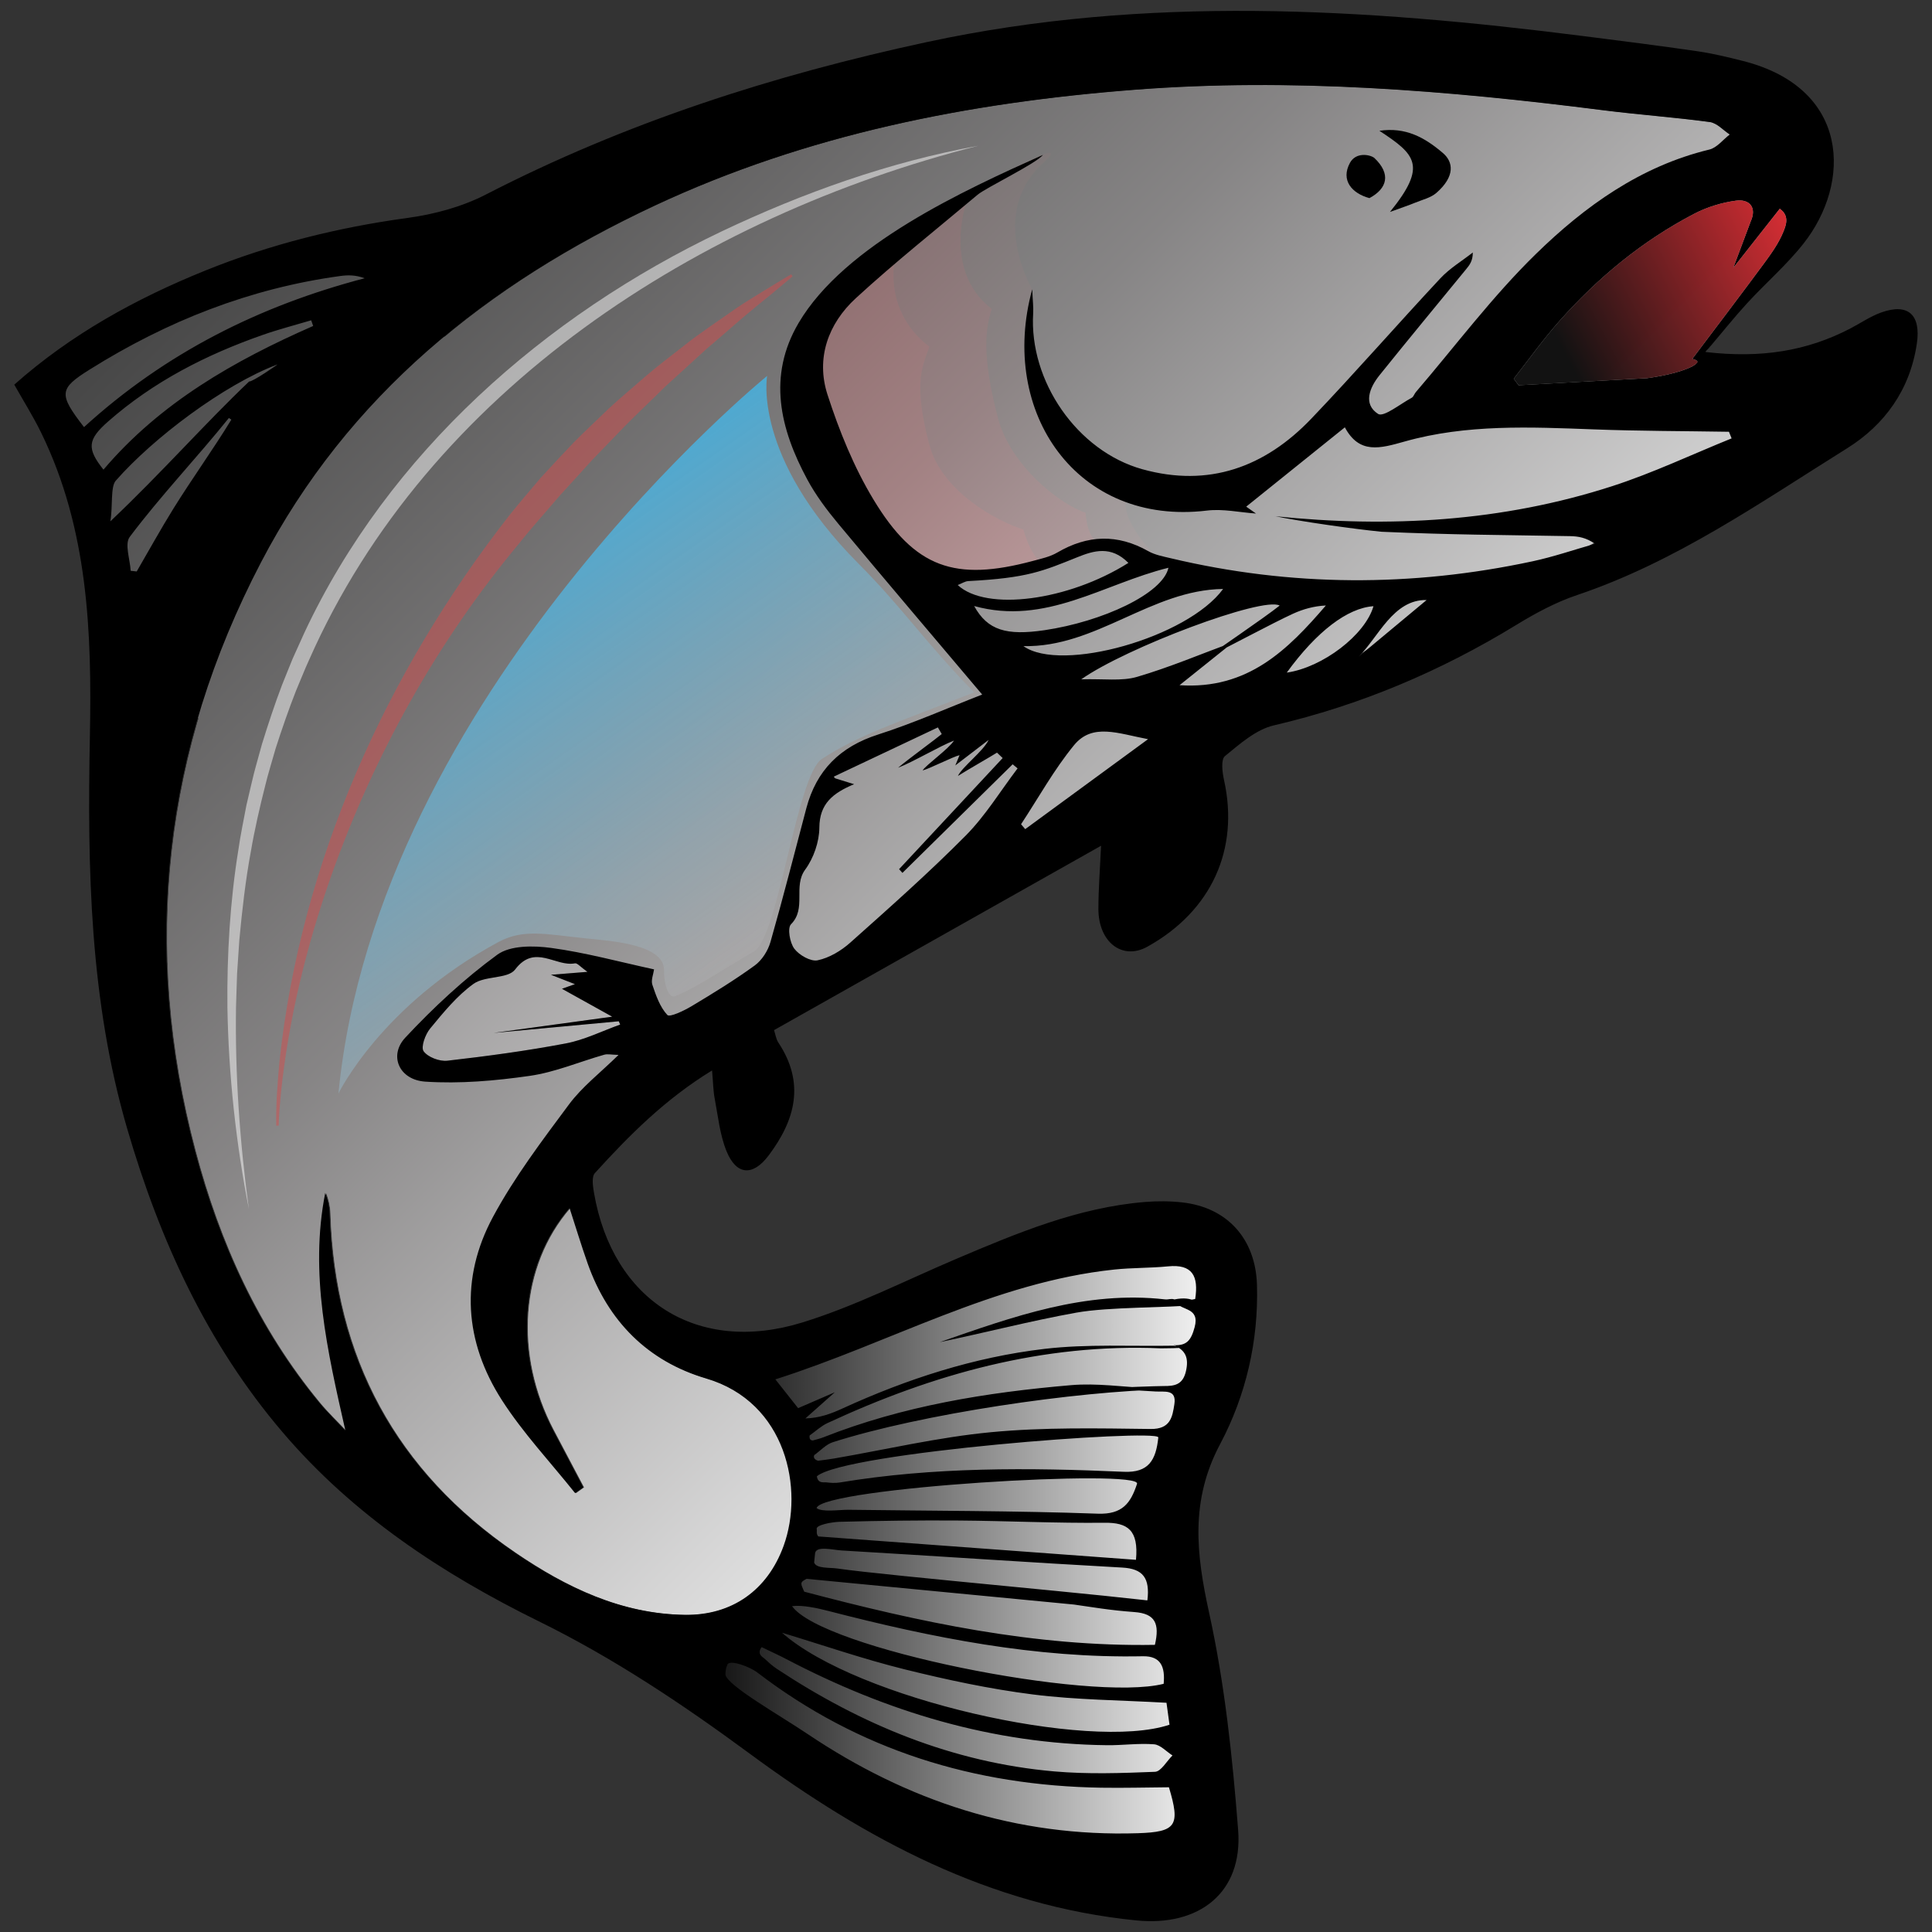<?xml version="1.0" encoding="UTF-8"?>
<svg xmlns="http://www.w3.org/2000/svg" xmlns:xlink="http://www.w3.org/1999/xlink" viewBox="0 0 1080 1080">
  <rect x="0" y="0" width="1080" height="1080" fill="#333333" stroke="none"/>
  <defs>
    <style>
      .cls-1 {
        mix-blend-mode: screen;
      }

      .cls-1, .cls-2 {
        opacity: .5;
      }

      .cls-3, .cls-4 {
        fill: #fff;
      }

      .cls-5, .cls-6, .cls-2 {
        fill: #e11f26;
      }

      .cls-7 {
        fill: none;
      }

      .cls-8 {
        fill: url(#linear-gradient-4);
      }

      .cls-6 {
        opacity: .2;
      }

      .cls-9 {
        isolation: isolate;
      }

      .cls-10 {
        fill: url(#linear-gradient-3);
        mix-blend-mode: multiply;
        opacity: .9;
      }

      .cls-11 {
        fill: url(#linear-gradient-2);
      }

      .cls-11, .cls-4 {
        opacity: .6;
      }

      .cls-12 {
        fill: #d34c4c;
      }

      .cls-13 {
        fill: #c1c1c1;
      }

      .cls-14 {
        fill: url(#linear-gradient);
      }

      .cls-15 {
        clip-path: url(#clippath);
      }
    </style>
    <clipPath id="clippath">
      <rect class="cls-7" width="1080" height="1080"/>
    </clipPath>
    <linearGradient id="linear-gradient" x1="376.14" y1="857.62" x2="688.65" y2="857.62" gradientUnits="userSpaceOnUse">
      <stop offset="0" stop-color="#000"/>
      <stop offset="1" stop-color="#fff"/>
    </linearGradient>
    <linearGradient id="linear-gradient-2" x1="731.87" y1="579.63" x2="195.14" y2="42.9" gradientUnits="userSpaceOnUse">
      <stop offset="0" stop-color="#fff"/>
      <stop offset=".5" stop-color="#6d6a6b"/>
      <stop offset="1" stop-color="#000"/>
    </linearGradient>
    <linearGradient id="linear-gradient-3" x1="875.48" y1="199.13" x2="1010.64" y2="128.81" gradientUnits="userSpaceOnUse">
      <stop offset="0" stop-color="#000"/>
      <stop offset="1" stop-color="#e11f26"/>
    </linearGradient>
    <linearGradient id="linear-gradient-4" x1="402.96" y1="544.86" x2="254.2" y2="332.41" gradientUnits="userSpaceOnUse">
      <stop offset="0" stop-color="#acaaab" stop-opacity=".6"/>
      <stop offset="1" stop-color="#4ea9d1"/>
    </linearGradient>
  </defs>
  <g class="cls-9">
    <g id="Layer_2" data-name="Layer 2">
      <g id="Layer_1-2" data-name="Layer 1">
        <g class="cls-15">
          <g>
            <path class="cls-14" d="M376.14,921.34c7.25,3.58,141.92,97.39,144.2,95.45,2.28-1.95,108.15,19.81,112.5,16.91,4.35-2.9,44.81-2.9,44.88-10.15.07-7.25-2.67-45.89-2.67-45.89l-15.66-89.5-.7-67.34,29.96-71.3v-56.62l-48.08-11.6-91.07,26.1-111.14,42.12-13.7,12.65s27.47,43.08,27.39,103.13c-48.37,56.82-75.91,56.05-75.91,56.05Z"/>
            <path class="cls-13" d="M275.94,577.41c21.17-2.9,42.34-5.8,66.27-9.08-11.51-6.4-19.61-10.9-28.08-15.6,2.48-.88,4.47-1.59,7.26-2.58-3.86-1.51-7.09-2.77-13.4-5.24,8.2-.66,13.02-1.05,20.38-1.64-3.83-2.71-5.65-5.02-6.96-4.77-10.84,2.12-22.45-11.12-33.43,3.42-4.08,5.41-16.86,3.41-23.31,8.07-9.29,6.7-16.84,16.03-24.24,24.98-2.71,3.28-5.28,10.42-3.63,12.69,2.42,3.33,8.9,5.78,13.28,5.28,22.17-2.54,44.34-5.51,66.25-9.67,10.4-1.97,20.24-6.92,30.34-10.53-.26-.61-.52-1.23-.77-1.84"/>
            <path class="cls-2" d="M541.61,108.6s-16.59,41.51,12.78,64.08c-3.26,10.15-5.98,25.29,3.54,61.18,7.12,26.86,35.17,48.4,48.95,52.75,0,0,.31,13.29,7.61,17.77-7.98,1.45-17.77,6.16-17.77,6.16l-19.77,6.83-37.54,4.25-25.71-2.37-33.36-34.08-28.28-55.11s-1.45-46.77,0-47.5,33.72-32.99,33.72-32.99l55.84-40.97"/>
            <path class="cls-6" d="M557.78,98.68l-71.28,50.53-36.26,37.71s12.33,68.89,9.43,66.71c-2.9-2.18,18.85,29.73,18.85,29.73,0,0,26.83,35.2,29.73,36.09s22.67,2.01,22.21,2.18,19.67,2.7,31.45-2.18c14.91-3.05,27.42-5.77,27.96-6.32.54-.54,7.07-5.08,8.43-5.12,1.36-.04,12.92-3.31,12.92-3.31l9.38-.95s7.89,2.04,8.43,2.04,16.18,6.12,16.18,4.89-20.39-20.53-15.26-33.84c-1.81-1.85-46.2-47.2-46.2-47.2l-8.7-26.65s1.95-32.16.95-32.49c-.99-.34,1.02-8.76,1.02-8.76,0,0-25.11-42.32,6.04-70.55,18.01-16.32-25.29,7.48-25.29,7.48Z"/>
            <path class="cls-5" d="M501.68,137.9s-11.55,33.33,17.82,55.9c-3.26,10.15-9.52,18.85,0,54.75,7.12,26.86,38.82,43.15,52.6,47.5,0,0,3.67,14.74,10.97,19.22-7.98,1.45-21.15,4.18-21.15,4.18l-14.19,1.24-8.32.94-25.71-2.37-33.36-34.08-28.28-55.11s-1.45-46.77,0-47.5,33.72-32.99,33.72-32.99l55.84-40.97"/>
            <path class="cls-4" d="M939.71,276.54c1.03-.55,58-36.79,58.85-37.79,22.21-25.9-90.43,5.78-66.1-17.96,27.33-26.68,53.63-73.51,76.86-102.33,2.72-3.37-3.76-16.91,0-19.79-3.68-2.41-49.02-29.87-52.96-30.4-19.87-2.69-39.92-4.09-59.82-6.62-86.98-11.06-174.02-18.22-261.88-11.43-93,7.19-183.23,25.02-268.17,64.73-93.78,43.84-171.41,106.19-220.08,199.52-54.57,104.66-67.09,214.83-36.9,329,13.56,51.29,35.25,99.25,69.46,140.66,4.55,5.5,9.75,10.46,14.66,15.67-10.09-44.59-20.16-87.85-11.28-132.92,1.41,3.72,2.28,7.52,2.4,11.35,2.51,80.67,36.9,144.25,103.43,189.65,28.48,19.44,59.42,34.39,95.12,34.87,26.44.36,46.3-13.78,55.3-38.59,11.42-31.48,1.71-80.26-43.35-93.55-32.59-9.61-54.81-31.99-66.23-64.36-3.55-10.04-6.62-20.25-10.11-30.96-28.14,32.5-31.53,81.88-9.25,124.22,5.61,10.66,11.25,21.31,16.87,31.96-1.5,1.07-3,2.15-4.51,3.22-13.75-17.24-29.04-33.49-40.9-51.94-20.95-32.61-23.5-68.08-5.02-102.41,11.95-22.2,27.43-42.64,42.54-62.96,7.32-9.84,17.43-17.59,27.67-27.64-3.95-.09-6.12-.64-7.99-.11-13.89,3.95-27.47,9.79-41.62,11.82-19.28,2.77-39.08,4.5-58.43,3.23-14.66-.97-20.52-14.59-11.16-24.6,15.73-16.83,32.84-32.78,51.4-46.34,7.23-5.28,20.23-5.15,30.1-3.81,19.29,2.61,38.22,7.81,57.56,12-.36,2.67-1.82,6.04-.95,8.62,2.02,5.99,4.25,12.46,8.38,16.88,1.31,1.41,9.27-2.37,13.51-4.91,12.03-7.21,24.04-14.55,35.36-22.79,4.02-2.93,7.37-8.22,8.76-13.08,7.09-24.8,13.45-49.81,20.05-74.75,5.63-21.29,18.91-34.46,40.12-41.25,19.68-6.3,38.67-14.76,58.19-22.35-27.53-32.62-54.19-63.94-80.5-95.55-6.42-7.72-12.56-15.92-17.3-24.73-15.22-28.27-265.5-82.75-247.96-112.47,25.85-43.81-221.75,79.31-177.79,59.57-3.87,4.89,179.69,380.51,175.06,384.41-22.79,19.18,124.18,1.61,102.27,21.75-15.49,14.24,123.44-84.22,130.06-63.81,6.55,20.22,110.1-100.41,121.05-82.29,23.15,38.31,55.25-35.14,98.7-46.78,4.65-1.25,76.52-42.77,80.6-45.16,16.94-9.92,59.97-45.15,77.21-35.41"/>
            <path class="cls-11" d="M939.71,276.54c1.03-.55,58-36.79,58.85-37.79,22.21-25.9-90.43,5.78-66.1-17.96,27.33-26.68,53.63-73.51,76.86-102.33,2.72-3.37-3.76-16.91,0-19.79-3.68-2.41-49.02-29.87-52.96-30.4-19.87-2.69-39.92-4.09-59.82-6.62-86.98-11.06-174.02-18.22-261.88-11.43-93,7.19-183.23,25.02-268.17,64.73-93.78,43.84-171.41,106.19-220.08,199.52-54.57,104.66-67.09,214.83-36.9,329,13.56,51.29,35.25,99.25,69.46,140.66,4.55,5.5,9.75,10.46,14.66,15.67-10.09-44.59-20.16-87.85-11.28-132.92,1.41,3.72,2.28,7.52,2.4,11.35,2.51,80.67,36.9,144.25,103.43,189.65,28.48,19.44,59.42,34.39,95.12,34.87,26.44.36,46.3-13.78,55.3-38.59,11.42-31.48,1.71-80.26-43.35-93.55-32.59-9.61-54.81-31.99-66.23-64.36-3.55-10.04-6.62-20.25-10.11-30.96-28.14,32.5-31.53,81.88-9.25,124.22,5.61,10.66,11.25,21.31,16.87,31.96-1.5,1.07-3,2.15-4.51,3.22-13.75-17.24-29.04-33.49-40.9-51.94-20.95-32.61-23.5-68.08-5.02-102.41,11.95-22.2,27.43-42.64,42.54-62.96,7.32-9.84,17.43-17.59,27.67-27.64-3.95-.09-6.12-.64-7.99-.11-13.89,3.95-27.47,9.79-41.62,11.82-19.28,2.77-39.08,4.5-58.43,3.23-14.66-.97-20.52-14.59-11.16-24.6,15.73-16.83,32.84-32.78,51.4-46.34,7.23-5.28,20.23-5.15,30.1-3.81,19.29,2.61,38.22,7.81,57.56,12-.36,2.67-1.82,6.04-.95,8.62,2.02,5.99,4.25,12.46,8.38,16.88,1.31,1.41,9.27-2.37,13.51-4.91,12.03-7.21,24.04-14.55,35.36-22.79,4.02-2.93,7.37-8.22,8.76-13.08,7.09-24.8,13.45-49.81,20.05-74.75,5.63-21.29,18.91-34.46,40.12-41.25,19.68-6.3,38.67-14.76,58.19-22.35-27.53-32.62-54.19-63.94-80.5-95.55-6.42-7.72-12.56-15.92-17.3-24.73-15.22-28.27-265.5-82.75-247.96-112.47,25.85-43.81-221.75,79.31-177.79,59.57-3.87,4.89,179.69,380.51,175.06,384.41-22.79,19.18,124.18,1.61,102.27,21.75-15.49,14.24,123.44-84.22,130.06-63.81,6.55,20.22,110.1-100.41,121.05-82.29,23.15,38.31,55.25-35.14,98.7-46.78,4.65-1.25,76.52-42.77,80.6-45.16,16.94-9.92,59.97-45.15,77.21-35.41"/>
            <g>
              <path d="M615.52,472.77c-61.86,34.88-121.98,68.78-182.83,103.08.78,2.33,1.11,4.98,2.43,6.97,14.95,22.57,9.55,43.2-5.5,63.16-8.68,11.51-17.91,11.18-23.46-2.39-3.75-9.15-4.74-19.47-6.62-29.33-.86-4.54-.9-9.23-1.49-15.88-26.44,16.2-46.38,36.36-65.49,57.36-1.95,2.14-1.12,7.52-.49,11.21,10.4,59.99,57.66,90.44,116.38,72.34,29.57-9.12,57.55-23.43,86.16-35.59,33.98-14.44,68-28.7,105.36-31.78,6.95-.57,14.06-.54,20.98.24,25.35,2.85,40.95,20.62,41.7,46.06.93,31.5-6.24,61.99-20.55,88.94-16.92,31.85-13.41,61.53-6.16,94.59,8.71,39.69,13.02,80.57,16.18,121.18,2.74,35.26-21.97,54.07-56.79,50.61-82.15-8.16-151.35-45.43-216.12-93.15-37.51-27.63-75.89-53.33-117.97-74.04-53.8-26.47-103.69-59.31-143.23-105.68-42.4-49.72-68.74-107.46-86.9-169.69-20.96-71.86-22.31-145.34-20.87-219.27,1.14-58.2-.95-116.06-27.27-169.89-4.39-8.99-9.76-17.5-14.99-26.8,31.7-28.13,68.03-48.11,106.84-63.8,36.39-14.71,74.15-24.1,113.13-29.41,14.91-2.03,30.34-6.21,43.64-13.06,78.22-40.29,160.77-66.79,246.71-85.27,122.24-26.28,244.19-18.89,366.49-3.35,21.31,2.71,42.63,5.39,63.89,8.49,8.66,1.26,17.23,3.32,25.72,5.48,59.9,15.24,60.54,68.02,33.84,101.96-9.45,12.01-21.23,22.16-31.61,33.47-7.29,7.94-14.02,16.41-23.21,27.25,30.89,3.58,56.45-.48,80.69-13.03,5.84-3.02,11.36-6.88,17.49-9.07,15.25-5.46,22.27,1.47,19.92,17.42-3.81,25.87-18.07,45.44-38.99,58.51-48.58,30.34-95.77,63.46-150.9,82.02-11.9,4.01-23.31,10.15-34.07,16.74-42.27,25.85-87.12,44.86-135.51,56.13-9.97,2.32-18.98,10.37-27.3,17.16-2.32,1.89-1.5,8.97-.53,13.32,8.66,38.86-7.06,73.37-42.86,93.25-13.92,7.73-27.38-2.49-27.35-21.22.02-11.24.91-22.48,1.48-35.2ZM689.49,358.91c-9.65,7.73-19.31,15.46-30.12,24.12,38.16,2.56,60.54-19.8,81.8-44.56-6.65.34-12.71,2.02-18.35,4.6-11.32,5.17-37.11,19.08-48.3,24.53,3.98-3.17,31.75-21.86,40.81-29.08-9.33-5.24-85.84,23.53-110.91,41.23,12.66-.4,22.54,1.16,31.21-1.38,18.3-5.36,35.96-12.87,53.87-19.46ZM621.52,775.9c3.05-.3,25.94-1.12,28.99-1.1,6.11.05,10.7-.7,12.44-8.3,1.69-7.37-.15-11.72-6.79-14.53,7.1.3,9.62-2.5,11.65-10.06,3-11.16-7.3-9.13-10.37-13.84l-.18.28c3.66-.74,7.32-1.48,10.86-2.2,2.01-12.94-1.65-19.59-15.18-18.25-10,.99-20.12.73-30.11,1.79-67.09,7.08-125.32,41-189.4,61.38,5,6.33,8.91,11.28,12.72,16.09,6.78-2.93,12.17-5.27,20.51-8.87-7.16,6.36-11.81,10.49-16.45,14.62,7.95-.22,14.38-2.66,20.62-5.51,36.09-16.53,73.67-28.74,113.03-33.37,23.99-2.82,48.49-1.36,72.83-1.79-2.57.52,14.93,1.32-7.69,1.49-65.91-2.83-127.34,14.32-186.44,41.77-3.62,1.68-6.67,4.6-9.98,6.94-.22,2.08.47,2.71,1.81,2.78,1.94-.57,3.94-1,5.82-1.74,44.55-17.6,91.3-25.14,138.63-29.18,14.17-1.21,28.63.98,42.99,1.62-8.25.41,19.7.54,11.44.7-52.16,1.02-138.36,13.83-187.67,29.56-3.85,1.23-6.96,4.75-10.42,7.2-.77,1.73.69,2.74,2.07,3.18,2.96-.41,5.93-.72,8.88-1.23,29.29-5.06,58.4-11.93,87.91-14.73,29.53-2.81,59.45-2.16,89.18-1.79,11.08.14,12.17-6.73,13.26-13.86,1.31-8.55-5.52-6.78-10.59-7.11-1.55-.1-22.85-1.17-24.36-1.93ZM645.87,901.33c-45.07-4.26-149.96-14.49-195.03-18.75-3.94,2.06-3.26,2.57-1.28,7.18,64.16,16.96,128.81,30.91,196.04,29.72,2.75-11.91.16-17.44-11.36-18.32-14.67-1.11-20.66-2.33-43.92-5.68,17.12-.3,34.23-.6,51.08-.9,1.5-12.4-2.41-17.66-14.08-18.3-52.3-2.88-104.57-6.49-156.86-9.56-5.02-.3-14.31-2.8-14.83,1.63l-.52,5.09c1.14,3.51,8.6,2.73,13,3.37,28.6,4.15,157.76,15.24,186.35,19.49,10.55,1.57,7.49,4.4-3.42,4.87l-5.17.16ZM712.7,288.57c63.93,6.6,127.09,3.06,188.52-16.8,22.75-7.35,44.54-17.72,66.76-26.71-.5-1.23-.99-2.47-1.49-3.7-25.18-.41-50.37-.38-75.53-1.33-35.53-1.33-71.17-2.98-105.76,6.78-13.67,3.86-25.32,7.23-33.42-7.93-19.03,15.3-36.99,29.74-55.14,44.34,1.95,1.37,3.71,2.61,5.47,3.85-9.14-.63-18.46-2.74-27.39-1.66-72.52,8.77-116.63-54.8-97.7-123.68.29,6.68.74,10.05.53,13.37-2.36,37.89,24.6,77.06,61.02,87.2,37.15,10.34,68.57-1.17,94.44-28.24,24.55-25.69,47.92-52.51,72.18-78.49,5.21-5.58,12.04-9.65,18.12-14.42.02,4.82-1.93,7.14-3.85,9.48-16.13,19.7-32.38,39.31-48.33,59.16-5.56,6.92-9.28,16.14-.76,21.6,3.09,1.98,12.41-5.62,18.79-9.03,1.03-.55,1.45-2.17,2.3-3.16,22.21-25.9,42.79-53.48,67.12-77.22,27.33-26.68,58.46-49.08,96.98-58.38,4.21-1.02,7.59-5.51,11.35-8.4-3.68-2.41-7.15-6.43-11.09-6.97-19.87-2.69-39.92-4.09-59.82-6.62-86.98-11.06-174.02-18.22-261.88-11.43-93,7.19-183.23,25.02-268.17,64.73-93.78,43.84-171.41,106.19-220.08,199.52-54.57,104.66-67.09,214.83-36.9,329,13.56,51.29,35.25,99.25,69.46,140.66,4.55,5.5,9.75,10.46,14.66,15.67-10.09-44.59-20.16-87.85-11.28-132.92,1.41,3.72,2.28,7.52,2.4,11.35,2.51,80.67,36.9,144.25,103.43,189.65,28.48,19.44,59.42,34.39,95.12,34.87,26.44.36,46.3-13.78,55.3-38.59,11.42-31.48,1.71-80.26-43.35-93.55-32.59-9.61-54.81-31.99-66.23-64.36-3.55-10.04-6.62-20.25-10.11-30.96-28.14,32.5-31.53,81.88-9.25,124.22,5.61,10.66,11.25,21.31,16.87,31.96-1.5,1.07-3,2.15-4.51,3.22-13.75-17.24-29.04-33.49-40.9-51.94-20.95-32.61-23.5-68.08-5.02-102.41,11.95-22.2,27.43-42.64,42.54-62.96,7.32-9.84,17.43-17.59,27.67-27.64-3.95-.09-6.12-.64-7.99-.11-13.89,3.95-27.47,9.79-41.62,11.82-19.28,2.77-39.08,4.5-58.43,3.23-14.66-.97-20.52-14.59-11.16-24.6,15.73-16.83,32.84-32.78,51.4-46.34,7.23-5.28,20.23-5.15,30.1-3.81,19.29,2.61,38.22,7.81,57.56,12-.36,2.67-1.82,6.04-.95,8.62,2.02,5.99,4.25,12.46,8.38,16.88,1.31,1.41,9.27-2.37,13.51-4.91,12.03-7.21,24.04-14.55,35.36-22.79,4.02-2.93,7.37-8.22,8.76-13.08,7.09-24.8,13.45-49.81,20.05-74.75,5.63-21.29,18.91-34.46,40.12-41.25,19.68-6.3,38.67-14.76,58.19-22.35-27.53-32.62-54.19-63.94-80.5-95.55-6.42-7.72-12.56-15.92-17.3-24.73-15.22-28.27-22.32-57.76-4.79-87.49,25.85-43.81,92.64-74.18,136.59-93.92-3.87,4.89-31.91,18.37-36.54,22.27-22.79,19.18-46.18,37.71-68.09,57.85-15.49,14.24-22.44,33.57-15.82,53.98,6.55,20.22,14.73,40.46,25.68,58.58,23.15,38.31,45.6,45.98,89.05,34.33,4.65-1.25,9.59-2.3,13.67-4.69,16.94-9.92,33.67-10.53,50.9-.79,3.73,2.11,8.26,2.93,12.52,3.95,67.28,16,134.75,16.19,202.26,1.73,11.8-2.53,23.29-6.49,34.92-9.79-4.94-3.5-9.44-4.21-13.95-4.29-40.69-.72-64.78-.69-105.43-2.45-15.62-1.55-45.41-5.78-59.55-8.72ZM978.65,123.77c3.5-7.75-.59-12.61-8.22-11.6-8.01,1.07-16.23,3.6-23.39,7.34-28.98,15.14-53.88,35.72-75.49,60.15-9.01,10.19-16.94,21.34-25.36,32.06.9,1.21,1.8,2.42,2.7,3.63,36.96-2.02,34.83-1.91,71.79-3.93,12.25-1.68,20.53-4.19,25.34-6.62,1.66-1.13,5.5-2.85-.03-4.17,13.56-18.01,26.97-35.57,40.09-53.35,4.14-5.61,8.33-11.46,10.88-17.84,1.27-3.17,3.66-8.77-2.06-12.74-9.91,12.59-17.95,22.81-25.99,33.04M534.02,427.88c.76-1.83,1.52-3.66,2.38-5.74-3.29.69-17.39,7.84-20.66,8.53,1.96-3.12,14.59-11.99,17.55-16.68-7.64,2.91-23.07,12.05-31.28,15.18,6.54-5.42,20.72-15.75,24.43-18.83l-2.16-3.71-58.05,27.44c.04.57.04.6.87,1.09l10.35,3.21c-11.89,4.96-19.35,10.91-19.43,24.31-.05,7.91-3.2,17.01-7.9,23.41-6.94,9.45.9,21.68-7.94,30.57-2.09,2.1-.68,10.31,1.84,13.66,2.72,3.61,9.16,7.3,13.04,6.49,6.51-1.36,13.13-5.32,18.21-9.85,21.91-19.54,43.92-39.03,64.57-59.86,11.05-11.15,19.42-24.96,28.99-37.57-.91-.76-1.83-1.53-2.74-2.29-20.54,20.24-41.09,40.48-61.63,60.71-.62-.7-1.24-1.39-1.86-2.09,19.3-20.7,38.6-41.41,57.9-62.11l-3.17-3.02c-3.29,2.1-16.93,9.88-21.85,13.03,2.38-5.06,14.19-13.82,17.17-20.14M406.73,930.26c-.74,1.98-1.13,2.58-1.22,5.83.83,6.05,30.05,22.55,45.94,33.23,55.78,37.5,116.89,57.62,184.6,55.46,21.57-.69,23.84-4.24,17.39-25.68-12.56.09-25.2.44-37.84.24-70.86-1.14-135.43-20.92-192.21-64.37-4.26-3.26-14.79-7.16-16.66-4.71ZM275.94,577.41c21.17-2.9,42.34-5.8,66.27-9.08-11.51-6.4-19.61-10.9-28.08-15.6,2.48-.88,4.47-1.59,7.26-2.58-3.86-1.51-7.09-2.77-13.4-5.24,8.2-.66,13.02-1.05,20.38-1.64-3.83-2.71-5.65-5.02-6.96-4.77-10.84,2.12-22.45-11.12-33.43,3.42-4.08,5.41-16.86,3.41-23.31,8.07-9.29,6.7-16.84,16.03-24.24,24.98-2.71,3.28-5.28,10.42-3.63,12.69,2.42,3.33,8.9,5.78,13.28,5.28,22.17-2.54,44.34-5.51,66.25-9.67,10.4-1.97,20.24-6.92,30.34-10.53-.26-.61-.52-1.23-.77-1.84M425.77,920.75c-2.98,3.91.87,5.77,1.38,6.24,2.25,2.07,4.51,4.19,7.05,5.87,47.21,31.2,98.27,52.37,155.04,57.36,18.69,1.64,37.64.99,56.42.23,3.37-.14,6.51-5.95,9.76-9.14-3.43-2.18-6.74-5.96-10.31-6.24-8.69-.68-17.5.61-26.26.51-63.97-.71-123.31-18.77-179.56-48.27-3.64-1.91-7.39-3.6-13.52-6.56ZM652.08,951.86c-25.9-1.48-50.46-1.58-74.65-4.64-24.18-3.06-48.19-8.21-71.87-14.08-23.07-5.73-45.63-13.54-68.41-20.43,41.68,36.93,171.76,66.41,216.61,51.42-.56-4.07-1.13-8.24-1.68-12.26ZM650.49,941.26c.88-9.33-1.46-15.61-11.65-15.4-59.98,1.21-118.09-10.41-175.75-25.32-5.91-1.53-14.6-3.47-20.33-2.69,16.67,23.68,166.75,53.76,207.73,43.41ZM456.63,825.25c.58,4.22,3.89,3.24,4.97,3.37,2.58.31,5.29.52,7.83.1,52.67-8.76,105.71-8.31,158.78-5.98,13.87.61,17.97-6.44,19.3-19.25-1.37-4.84-175.2,8.32-190.88,21.76ZM46.96,238.76c45.45-41.44,98.12-67.83,156.87-83.21-5.06-1.88-9.29-1.84-13.45-1.28-50.65,6.87-97.05,25.26-140.18,52.26-17.27,10.81-17.57,13.68-3.24,32.23ZM456.47,843.01c2.93,2.47,12.84.9,17.95.97,46.41.63,92.85.51,139.23,2.18,13.84.5,18.4-5.93,21.94-16.64,3.34-8.58-176.27,2.08-179.12,13.5ZM635.02,871.96c1.56-16.72-4.7-20.87-17.56-20.73-27.06.29-54.14-1.04-81.22-1.24-22.29-.17-44.58.12-66.86.71-4.31.11-13.15,1.73-12.85,3.92.3,1.42-.47,2.54.89,4.26,58.97,4.34,117.93,8.68,177.6,13.07ZM175.07,182.22c-.37-1.06-.75-2.11-1.12-3.17-9.01,2.69-18.14,5.04-27,8.14-31.65,11.06-61.13,26.11-86.49,48.41-11.52,10.13-12.07,15.07-2.62,26.94,31.79-37.43,73.11-60.96,117.23-80.32ZM683.72,329.24c-40.19.47-71.03,32.84-111.62,31.94,21.12,15.09,91.73-4.75,111.62-31.94ZM544.56,338.77c7.5,13.62,18.1,16.63,39.33,13.51,32.21-4.74,66.14-20.39,69.28-34.9-36.41,8.97-68.62,32.48-108.61,21.39ZM570.78,460.76c.77.91,1.55,1.82,2.32,2.73,22.03-16.13,44.06-32.26,68.67-50.29-16.81-3.17-31.08-9.18-41.35,3.33-11.2,13.65-19.87,29.39-29.64,44.22ZM630.77,314.66c-9.71-9.85-19.46-6.82-28.51-3.18-19.4,7.8-27.82,11.62-60.95,13.35-1.91.1-3.62,1.33-5.94,2.21,15.98,14.87,61.83,8.82,95.4-12.37ZM61.69,291.43c28.86-27.33,53.44-55.3,77.6-78.19,1.73.4,16.36-9.73,15.8-9.52-30.14,11.44-69.51,41.18-90.39,65-3.02,3.44-1.57,14.44-3.02,22.7ZM73.04,319.07c1.13.13,2.25.25,3.38.38,6.78-11.66,13.3-23.49,20.41-34.95,10.46-16.87,22.13-32.99,32.49-49.91-.85-.6-.51-.36-1.36-.95-18.09,22.46-38.12,43.45-55.44,66.49-2.97,3.95.18,12.51.52,18.94ZM719.31,375.99c20.11-2.89,43.87-21.09,48.47-37.12-14.59.99-31.84,14.21-48.47,37.12ZM797.49,335.42c-18.72-.42-27.1,21.06-38.01,31.64,1.02,1.62-1.02-1.62,0,0"/>
              <path d="M777.01,118.47c21.09-25.98,14.17-32.16-5.92-45.36,14.6-2.15,25.15,3.6,35.48,12.41,5.87,5,6.96,12.98-3.51,22.22-3.23,2.85-7.79,3.84-11.8,5.5-3.93,1.62-7.99,2.95-14.26,5.24Z"/>
              <path d="M765.52,110.75c-9.77-2.64-16.21-9.97-10.88-19.73,3.29-6.02,10.9-4.73,13.54-2.8,9.63,9.06,7.26,17.22-2.67,22.53Z"/>
              <path d="M670.12,729.38c-18.61,1.81-50.11,1.11-68.46,4.4-25.59,4.59-50.81,11.18-76.28,16.46,40.73-14.14,81.34-28.89,125.86-23.88,2.05.23,3.29-.65,5.3.03,10.87-2.21,13.58,2.99,13.58,2.99Z"/>
            </g>
            <path class="cls-10" d="M978.65,123.77c3.5-7.75-.59-12.61-8.22-11.6-8.01,1.07-16.23,3.6-23.39,7.34-28.98,15.14-53.88,35.72-75.49,60.15-9.01,10.19-16.94,21.34-25.36,32.06.9,1.21,1.8,2.42,2.7,3.63,36.96-2.02,34.83-1.91,71.79-3.93,12.25-1.68,20.53-4.19,25.34-6.62,1.66-1.13,5.5-2.85-.03-4.17,13.56-18.01,26.97-35.57,40.09-53.35,4.14-5.61,8.33-11.46,10.88-17.84,1.27-3.17,3.66-8.77-2.06-12.74-9.91,12.59-17.95,22.81-25.99,33.04"/>
            <g class="cls-1">
              <path class="cls-3" d="M546.74,81.52c-155.73,39.48-307.31,136.46-373.9,287.24-2.42,5.2-5.03,11.92-7.3,17.21-4.01,10.1-8.08,21.94-11.43,32.33-1.86,6.66-4.3,14.31-5.89,21.03-2.86,11.14-6.08,25.29-7.98,36.6-2.98,15.88-4.96,33.49-6.46,49.6-.19,3.37-1.04,15.29-1.25,18.75-.23,5.1-.41,13.81-.6,18.79-.55,37.68,2.08,75.32,7.19,112.76-7.28-37.06-11.34-74.91-12-112.77-.29-29.3,1.48-59.38,6.18-88.3.96-7.07,3.17-17.84,4.52-24.96,0,0,2.9-12.36,2.9-12.36,1.53-6.85,3.91-14.67,5.72-21.47,3.29-10.65,7.26-22.73,11.22-33.08,1.77-4.28,4.16-10.49,5.95-14.73.86-1.91,5.59-12.36,6.54-14.48,46.99-100.3,134.26-177.21,233.27-224.34,45.57-21.62,93.61-38.75,143.29-47.83h0Z"/>
            </g>
            <g class="cls-1">
              <path class="cls-12" d="M154.41,629.25c-.22-11.81.75-24.26,1.84-36.06,11.92-111.4,59.68-217.08,128.41-305.02,5.69-7.09,11.62-13.99,17.48-20.94,5.9-6.5,12.55-13.53,18.62-19.93,4.41-4.53,14.96-14.45,19.59-18.95,6.15-5.76,14.12-12.36,20.49-17.94,6.82-5.91,14.16-11.41,21.26-16.97,8.37-6.75,20.59-14.86,29.43-21.09,4.88-3.36,10.26-6.56,15.28-9.68,5.14-3.15,10.28-6.29,15.46-9.33,0,0,.79,1.16.79,1.16-6.87,5.85-13.8,11.55-20.81,17.21-8.05,6.48-19.3,16.68-27.26,23.29-7.72,7.01-15.36,14.12-23.12,21.08-7.02,7.01-15.36,14.8-22.31,21.84-4.45,4.67-14.28,14.75-18.55,19.23-3.7,4.15-14.07,15.49-17.97,19.75-7.54,8.92-15.78,17.92-23.04,27.12-45.71,54.82-80.95,118.19-104.79,185.45-13.88,39.35-23.9,80.32-28.2,121.9-.57,5.95-1.05,11.93-1.21,17.88,0,0-1.4.02-1.4.02h0Z"/>
            </g>
            <path class="cls-8" d="M428.85,210.12s-217.88,177.28-239.66,401.18c0,0,23.93-49.49,89.48-84.71,13.98-7.51,26.34-4.35,49.14-2,13.35,1.38,43.39,3.21,43.39,17.64,0,9.79,3.06,15.95,6.16,14.68,13.27-5.43,30.63-17.42,44.05-25.02,13.78-7.8,23.88-98.51,38.07-107.68,20.67-13.37,39.7-19.39,85.07-37.16-28.05-28.7-39.56-46.77-64.68-72.01-59.57-59.87-51.03-104.92-51.03-104.92Z"/>
          </g>
        </g>
      </g>
    </g>
  </g>
</svg>